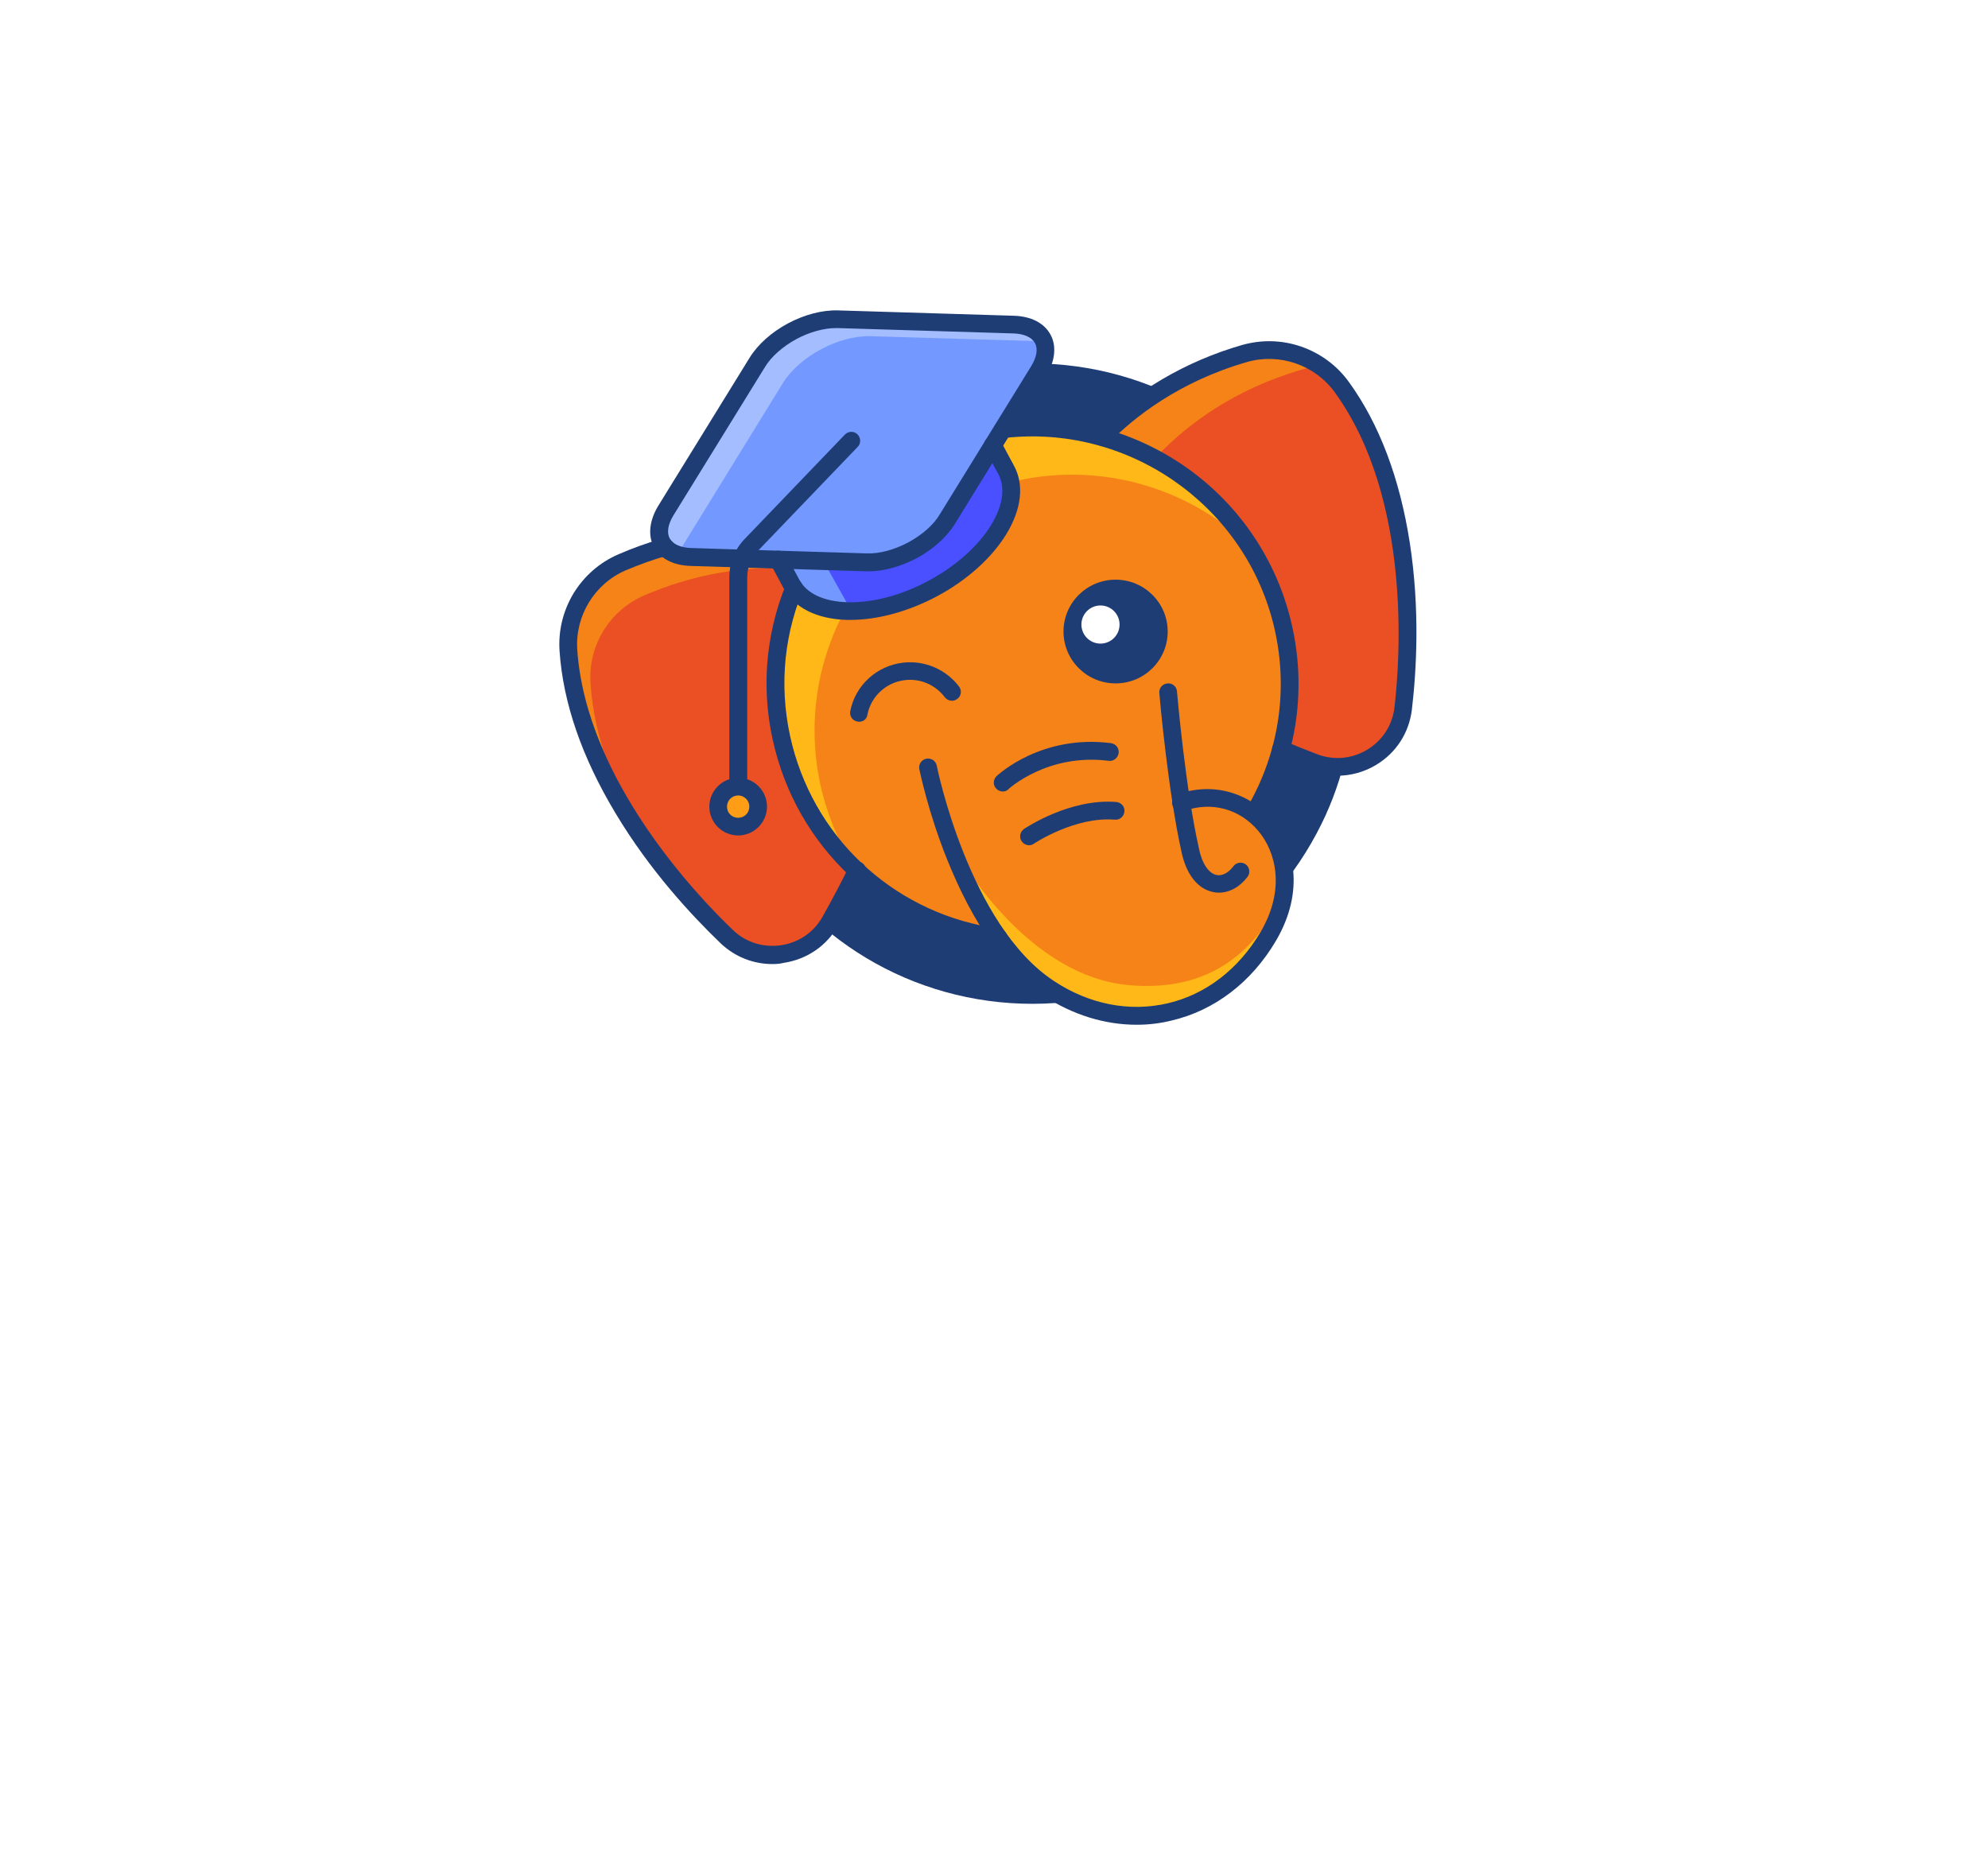 <svg width="164" height="154" viewBox="0 0 164 154" fill="none" xmlns="http://www.w3.org/2000/svg">
  <g filter="url(#filter0_d)">
    <rect x="37" y="9" width="90" height="90" rx="17.044" fill="white" />
  </g>
  <g clip-path="url(#clip0)">
    <path d="M110.737 56.38C110.737 60.678 109.663 64.726 107.782 68.275C103.485 76.351 94.967 81.838 85.164 81.838C75.361 81.838 66.843 76.332 62.545 68.275C60.665 64.726 59.591 60.678 59.591 56.38C59.591 52.083 60.665 48.035 62.545 44.486C66.843 36.409 75.361 30.922 85.164 30.922C94.967 30.922 103.485 36.428 107.782 44.486C109.682 48.035 110.737 52.083 110.737 56.38Z" fill="#1E3D74" />
    <path d="M85.164 82.816C75.303 82.816 66.305 77.425 61.701 68.735C59.687 64.955 58.631 60.696 58.631 56.399C58.631 52.102 59.687 47.824 61.701 44.063C66.324 35.373 75.303 29.982 85.164 29.982C95.025 29.982 104.022 35.373 108.626 44.063C110.641 47.843 111.696 52.102 111.696 56.399C111.696 60.696 110.641 64.975 108.626 68.735C104.022 77.425 95.025 82.816 85.164 82.816ZM85.164 31.881C76.013 31.881 67.686 36.888 63.408 44.946C61.547 48.438 60.569 52.389 60.569 56.38C60.569 60.37 61.547 64.322 63.408 67.833C67.686 75.891 76.032 80.898 85.164 80.898C94.295 80.898 102.641 75.891 106.919 67.833C108.78 64.341 109.758 60.37 109.758 56.38C109.758 52.389 108.78 48.438 106.919 44.946C102.66 36.888 94.315 31.881 85.164 31.881Z" fill="#1E3D74" />
    <path d="M71.543 69.924C71.543 69.924 70.891 71.804 68.512 76.006C66.766 79.094 62.545 79.747 59.975 77.291C57.73 75.162 55.428 72.572 53.394 69.713C49.96 64.917 47.294 59.315 46.91 53.656C46.68 50.548 48.445 47.651 51.322 46.423C62.047 41.8 70.488 45.656 70.488 45.656L70.584 47.785L71.543 69.924Z" fill="#F68317" />
    <path d="M71.543 69.925C71.543 69.925 70.89 71.805 68.511 76.007C66.766 79.095 62.545 79.748 59.974 77.292C57.73 75.162 55.427 72.572 53.394 69.714C50.861 65.57 49.02 61.004 48.713 56.381C48.502 53.273 50.267 50.376 53.125 49.129C60.972 45.752 67.591 46.904 70.583 47.767L71.543 69.925Z" fill="#EA5023" />
    <path d="M115.763 58.47C115.456 61.155 113.23 63.074 110.736 63.246C109.969 63.304 109.163 63.189 108.377 62.901C103.849 61.155 102.142 60.119 102.142 60.119L87.389 40.743C87.389 40.743 91.437 32.417 102.66 29.175C104.847 28.542 107.149 28.964 108.933 30.211C109.604 30.671 110.199 31.266 110.698 31.956C116.012 39.304 116.722 50.239 115.763 58.47Z" fill="#F68317" />
    <path d="M115.763 58.47C115.456 61.156 113.231 63.075 110.737 63.247C107.993 62.096 106.401 61.808 106.401 61.808L92.166 42.048C92.166 42.048 96.214 33.722 107.437 30.48C107.936 30.326 108.454 30.25 108.952 30.211C109.624 30.672 110.219 31.267 110.717 31.957C116.012 39.305 116.722 50.24 115.763 58.47Z" fill="#EA5023" />
    <path d="M90.478 76.831C83.13 78.73 75.687 76.543 70.564 71.69C67.783 69.061 65.672 65.647 64.636 61.656C61.701 50.356 68.512 38.846 79.85 35.93C88.943 33.589 98.209 37.503 103.005 44.966C104.195 46.807 105.097 48.86 105.691 51.086C108.627 62.404 101.816 73.915 90.478 76.831Z" fill="#FFB817" />
    <path d="M90.478 76.83C83.13 78.729 75.686 76.542 70.564 71.689C69.375 69.847 68.473 67.794 67.878 65.569C64.943 54.269 71.773 42.758 83.111 39.842C90.459 37.943 97.902 40.13 103.024 44.984C104.214 46.825 105.115 48.878 105.71 51.103C108.626 62.403 101.816 73.914 90.478 76.83Z" fill="#F68317" />
    <path d="M82.362 43.699C81.173 45.618 79.197 47.325 76.933 48.534C74.9 49.627 72.636 50.318 70.564 50.395C70.334 50.414 70.103 50.414 69.873 50.395C69.72 50.395 69.566 50.375 69.413 50.375C67.379 50.222 65.979 49.397 65.307 48.188L62.871 43.699L67.513 41.224C68.588 40.131 69.931 39.153 71.37 38.385C72.808 37.618 74.362 37.042 75.878 36.754L80.578 34.241L81.135 35.277L81.307 35.603L82.996 38.73C83.705 40.016 83.552 41.8 82.362 43.699Z" fill="#7398FF" />
    <path d="M85.682 30.594L78.142 42.815C77.509 43.832 76.454 44.752 75.245 45.386C74.037 46.038 72.694 46.422 71.485 46.383L57.02 45.942C56.617 45.923 56.272 45.865 55.965 45.769C55.312 45.577 54.852 45.213 54.603 44.752C54.219 44.062 54.296 43.122 54.929 42.105L62.468 29.884C63.101 28.868 64.157 27.947 65.365 27.314C66.574 26.661 67.917 26.278 69.125 26.316L83.591 26.757C84.799 26.796 85.643 27.237 86.027 27.928C86.065 28.004 86.104 28.081 86.142 28.158C86.372 28.849 86.238 29.693 85.682 30.594Z" fill="#A3BDFF" />
    <path d="M82.362 43.699C81.173 45.618 79.197 47.325 76.933 48.534C74.9 49.627 72.636 50.318 70.564 50.395C70.334 50.414 70.103 50.414 69.873 50.395C69.72 50.395 69.566 50.375 69.413 50.375C67.379 50.222 65.979 49.397 65.307 48.188L62.871 43.699L67.513 41.224C68.588 40.131 69.931 39.153 71.37 38.385C72.808 37.618 74.362 37.042 75.878 36.754L80.578 34.241L81.135 35.277L81.307 35.603L82.996 38.73C83.705 40.016 83.552 41.8 82.362 43.699Z" fill="#7398FF" />
    <path d="M82.363 43.7C81.174 45.618 79.198 47.326 76.934 48.534C74.9 49.628 72.637 50.318 70.565 50.395C70.45 50.395 70.335 50.376 70.219 50.376L66.421 43.585L71.064 41.091C72.119 39.997 73.442 39.038 74.881 38.27C76.32 37.503 77.874 36.928 79.39 36.64L81.308 35.623L82.996 38.75C83.706 40.016 83.553 41.8 82.363 43.7Z" fill="#4A50FF" />
    <path d="M85.682 30.594L78.142 42.815C77.509 43.832 76.454 44.752 75.245 45.386C74.037 46.038 72.694 46.422 71.485 46.383L57.02 45.942C56.617 45.923 56.272 45.865 55.965 45.769C55.312 45.577 54.852 45.213 54.603 44.752C54.219 44.062 54.296 43.122 54.929 42.105L62.468 29.884C63.101 28.868 64.157 27.947 65.365 27.314C66.574 26.661 67.917 26.278 69.125 26.316L83.591 26.757C84.799 26.796 85.643 27.237 86.027 27.928C86.065 28.004 86.104 28.081 86.142 28.158C86.372 28.849 86.238 29.693 85.682 30.594Z" fill="#A3BDFF" />
    <path d="M85.681 30.596L78.142 42.817C77.509 43.834 76.454 44.755 75.245 45.388C74.037 46.04 72.694 46.424 71.485 46.385L57.02 45.944C56.617 45.925 56.272 45.867 55.965 45.771C56.06 45.503 56.195 45.234 56.367 44.946L64.579 31.613C65.269 30.5 66.42 29.503 67.744 28.812C69.049 28.102 70.526 27.7 71.849 27.738L86.123 28.16C86.372 28.851 86.238 29.695 85.681 30.596Z" fill="#7398FF" />
    <path d="M105.941 73.627C105.788 74.778 105.385 76.006 104.656 77.234C100.665 84.045 92.838 85.694 86.565 81.551C82.478 78.865 79.85 73.531 78.334 69.33C77.107 65.973 76.589 63.325 76.589 63.325L97.481 66.222C102.047 64.553 106.612 68.428 105.941 73.627Z" fill="#F68317" />
    <path d="M105.941 73.626C105.787 74.778 105.384 76.005 104.655 77.233C100.665 84.044 92.838 85.694 86.564 81.55C82.478 78.864 79.85 73.531 78.334 69.329C78.334 69.329 84.07 80.495 93.183 81.281C100.588 81.914 104.061 77.598 105.941 73.626Z" fill="#FFB817" />
    <path d="M63.715 79.536C62.142 79.536 60.627 78.941 59.456 77.829C57.077 75.546 53.624 71.843 50.785 67.104C48.003 62.481 46.449 57.972 46.161 53.714C46.046 52.025 46.449 50.395 47.312 48.956C48.195 47.517 49.461 46.404 51.015 45.733C52.205 45.215 53.432 44.773 54.66 44.428C55.044 44.313 55.466 44.543 55.562 44.927C55.677 45.311 55.447 45.714 55.063 45.829C53.912 46.155 52.742 46.577 51.61 47.056C49.039 48.169 47.447 50.797 47.619 53.579C48.348 64.38 57.634 74.03 60.473 76.735C61.528 77.752 62.967 78.193 64.425 77.982C65.883 77.771 67.149 76.908 67.859 75.622C68.722 74.088 69.451 72.687 70.046 71.478C70.219 71.114 70.66 70.96 71.025 71.133C71.389 71.306 71.543 71.747 71.37 72.112C70.775 73.359 70.027 74.778 69.144 76.351C68.204 78.04 66.555 79.152 64.636 79.44C64.329 79.517 64.022 79.536 63.715 79.536Z" fill="#1E3D74" />
    <path d="M110.334 63.997C109.586 63.997 108.818 63.862 108.089 63.575C107.13 63.21 106.209 62.846 105.384 62.481C105.02 62.328 104.828 61.886 105.001 61.522C105.154 61.157 105.595 60.985 105.96 61.138C106.785 61.483 107.667 61.848 108.627 62.212C110.008 62.75 111.523 62.615 112.79 61.848C114.037 61.1 114.862 59.834 115.034 58.376C115.495 54.5 116.473 41.167 110.123 32.38C108.473 30.098 105.557 29.1 102.871 29.867C97.288 31.479 93.586 34.395 91.456 36.563C91.169 36.85 90.708 36.85 90.42 36.582C90.133 36.294 90.133 35.834 90.401 35.546C93.624 32.265 97.806 29.81 102.449 28.467C104.08 28.006 105.768 28.045 107.36 28.601C108.953 29.157 110.315 30.174 111.293 31.536C113.787 34.989 115.475 39.46 116.3 44.774C117.145 50.241 116.857 55.287 116.473 58.548C116.243 60.447 115.188 62.097 113.538 63.095C112.559 63.69 111.447 63.997 110.334 63.997Z" fill="#1E3D74" />
    <path d="M103.446 67.832C103.312 67.832 103.197 67.794 103.082 67.736C102.737 67.525 102.621 67.084 102.813 66.739C105.595 62.039 106.362 56.552 105 51.295C102.449 41.473 92.914 34.969 82.823 36.139C82.42 36.178 82.056 35.89 81.998 35.506C81.96 35.103 82.248 34.739 82.65 34.701C87.868 34.087 93.144 35.372 97.518 38.327C101.931 41.3 105.096 45.789 106.42 50.931C107.878 56.59 107.053 62.461 104.079 67.487C103.945 67.717 103.696 67.832 103.446 67.832Z" fill="#1E3D74" />
    <path d="M82.363 78.058C82.325 78.058 82.305 78.058 82.267 78.058C77.989 77.482 74.017 75.679 70.756 72.859C67.418 69.962 65.058 66.163 63.946 61.866C62.756 57.319 63.063 52.6 64.828 48.245C64.982 47.861 65.404 47.688 65.787 47.842C66.171 47.995 66.344 48.417 66.19 48.801C64.54 52.868 64.272 57.261 65.365 61.501C67.456 69.578 74.171 75.506 82.459 76.619C82.862 76.676 83.149 77.041 83.092 77.444C83.034 77.789 82.727 78.058 82.363 78.058Z" fill="#1E3D74" />
    <path d="M93.778 84.543C91.15 84.543 88.521 83.737 86.142 82.183C82.977 80.073 80.291 76.275 78.123 70.884C76.531 66.912 75.879 63.593 75.84 63.459C75.763 63.056 76.013 62.673 76.416 62.596C76.819 62.519 77.202 62.769 77.279 63.171C77.298 63.306 79.946 76.332 86.948 80.936C89.845 82.855 93.164 83.507 96.31 82.778C99.476 82.049 102.2 79.939 104.003 76.869C106.056 73.358 105.25 70.27 103.811 68.562C102.277 66.721 99.917 66.088 97.672 66.912C97.289 67.047 96.867 66.855 96.732 66.471C96.598 66.088 96.79 65.665 97.174 65.531C99.974 64.514 103.006 65.339 104.943 67.622C106.708 69.713 107.706 73.435 105.269 77.598C103.255 81.032 100.185 83.373 96.636 84.198C95.716 84.428 94.756 84.543 93.778 84.543Z" fill="#1E3D74" />
    <path d="M100.549 73.646C100.377 73.646 100.204 73.627 100.051 73.588C98.784 73.32 97.844 72.111 97.461 70.25C96.367 65.358 95.657 57.492 95.638 57.166C95.6 56.763 95.907 56.418 96.31 56.38C96.713 56.341 97.077 56.648 97.096 57.051C97.096 57.128 97.806 65.166 98.9 69.962V69.982C99.149 71.229 99.705 72.053 100.358 72.188C100.818 72.284 101.336 72.015 101.739 71.478C101.969 71.152 102.43 71.075 102.756 71.305C103.082 71.535 103.159 71.996 102.928 72.322C102.295 73.166 101.432 73.646 100.549 73.646Z" fill="#1E3D74" />
    <path d="M82.727 65.299C82.535 65.299 82.343 65.223 82.19 65.069C81.902 64.781 81.921 64.321 82.209 64.033C82.362 63.899 85.912 60.58 91.648 61.309C92.051 61.367 92.338 61.731 92.281 62.134C92.223 62.537 91.859 62.825 91.456 62.767C86.41 62.134 83.245 65.069 83.207 65.088C83.091 65.242 82.9 65.299 82.727 65.299Z" fill="#1E3D74" />
    <path d="M84.895 69.733C84.665 69.733 84.435 69.618 84.281 69.407C84.051 69.081 84.147 68.62 84.473 68.39C84.627 68.294 88.252 65.858 92.089 66.164C92.492 66.203 92.799 66.548 92.761 66.951C92.722 67.354 92.377 67.661 91.974 67.623C88.655 67.354 85.336 69.579 85.298 69.599C85.183 69.694 85.029 69.733 84.895 69.733Z" fill="#1E3D74" />
    <path d="M70.161 51.142C70.046 51.142 69.95 51.142 69.835 51.142C67.38 51.066 65.538 50.145 64.655 48.552L63.562 46.519C63.37 46.154 63.504 45.713 63.869 45.521C64.233 45.329 64.675 45.464 64.866 45.828L65.96 47.862C66.574 48.974 67.974 49.627 69.893 49.684C71.965 49.742 74.344 49.128 76.588 47.919C78.833 46.711 80.674 45.08 81.749 43.334C82.746 41.703 82.957 40.207 82.344 39.094L81.25 37.08C81.058 36.715 81.192 36.274 81.557 36.082C81.921 35.891 82.363 36.025 82.555 36.389L83.629 38.385C84.511 39.977 84.281 42.01 82.996 44.102C81.787 46.058 79.754 47.881 77.279 49.205C74.919 50.452 72.406 51.142 70.161 51.142Z" fill="#1E3D74" />
    <path d="M71.657 47.133C71.599 47.133 71.542 47.133 71.465 47.133L57 46.691C55.561 46.653 54.468 46.097 53.95 45.138C53.432 44.197 53.566 42.95 54.295 41.742L61.834 29.521C62.506 28.428 63.638 27.411 65 26.682C66.362 25.953 67.839 25.569 69.144 25.608L83.609 26.049C85.048 26.087 86.141 26.644 86.659 27.603C87.177 28.543 87.043 29.79 86.314 30.998L78.775 43.219C78.103 44.312 76.971 45.329 75.609 46.058C74.285 46.749 72.904 47.133 71.657 47.133ZM68.971 27.066C67.974 27.066 66.784 27.392 65.71 27.967C64.578 28.581 63.619 29.425 63.101 30.289L55.561 42.509C55.101 43.257 54.986 43.948 55.254 44.428C55.523 44.907 56.175 45.195 57.058 45.214L71.523 45.656C72.559 45.694 73.787 45.349 74.918 44.754C76.05 44.14 77.01 43.315 77.528 42.432L85.067 30.212C85.527 29.464 85.642 28.773 85.374 28.293C85.105 27.814 84.453 27.526 83.571 27.507L69.105 27.066C69.048 27.066 69.01 27.066 68.971 27.066Z" fill="#1E3D74" />
    <path d="M70.871 59.545C70.814 59.545 70.776 59.545 70.718 59.526C70.315 59.449 70.066 59.066 70.142 58.663C70.565 56.533 72.329 54.922 74.497 54.672C76.282 54.461 78.046 55.229 79.121 56.648C79.37 56.974 79.293 57.435 78.967 57.665C78.641 57.914 78.181 57.838 77.931 57.512C77.164 56.495 75.917 55.958 74.651 56.111C73.116 56.284 71.869 57.435 71.562 58.931C71.524 59.315 71.217 59.545 70.871 59.545Z" fill="#1E3D74" />
    <path d="M60.895 66.854C60.492 66.854 60.166 66.528 60.166 66.125V47.612C60.166 46.422 60.626 45.29 61.451 44.446L69.7 35.852C69.988 35.564 70.448 35.545 70.736 35.832C71.024 36.12 71.043 36.581 70.755 36.868L62.506 45.463C61.95 46.039 61.643 46.806 61.643 47.631V66.144C61.624 66.528 61.297 66.854 60.895 66.854Z" fill="#1E3D74" />
    <path d="M60.895 68.197C61.807 68.197 62.545 67.459 62.545 66.547C62.545 65.636 61.807 64.897 60.895 64.897C59.984 64.897 59.246 65.636 59.246 66.547C59.246 67.459 59.984 68.197 60.895 68.197Z" fill="#FF9D17" />
    <path d="M60.895 68.926C59.572 68.926 58.517 67.851 58.517 66.547C58.517 65.242 59.591 64.168 60.895 64.168C62.219 64.168 63.274 65.242 63.274 66.547C63.274 67.851 62.2 68.926 60.895 68.926ZM60.895 65.626C60.397 65.626 59.975 66.029 59.975 66.547C59.975 67.065 60.377 67.468 60.895 67.468C61.413 67.468 61.816 67.065 61.816 66.547C61.816 66.029 61.394 65.626 60.895 65.626Z" fill="#1E3D74" />
    <path d="M92.032 56.38C94.405 56.38 96.329 54.465 96.329 52.102C96.329 49.739 94.405 47.824 92.032 47.824C89.658 47.824 87.734 49.739 87.734 52.102C87.734 54.465 89.658 56.38 92.032 56.38Z" fill="#1E3D74" />
    <path d="M90.784 53.098C91.653 53.098 92.358 52.394 92.358 51.525C92.358 50.657 91.653 49.952 90.784 49.952C89.915 49.952 89.211 50.657 89.211 51.525C89.211 52.394 89.915 53.098 90.784 53.098Z" fill="white" />
  </g>
  <defs>
    <filter id="filter0_d" x="0.478" y="-9.261" width="163.043" height="163.043" filterUnits="userSpaceOnUse" color-interpolation-filters="sRGB">
      <feFlood flood-opacity="0" result="BackgroundImageFix" />
      <feColorMatrix in="SourceAlpha" type="matrix" values="0 0 0 0 0 0 0 0 0 0 0 0 0 0 0 0 0 0 127 0" result="hardAlpha" />
      <feOffset dy="18.261" />
      <feGaussianBlur stdDeviation="18.261" />
      <feColorMatrix type="matrix" values="0 0 0 0 0 0 0 0 0 0 0 0 0 0 0 0 0 0 0.06 0" />
      <feBlend mode="normal" in2="BackgroundImageFix" result="effect1_dropShadow" />
      <feBlend mode="normal" in="SourceGraphic" in2="effect1_dropShadow" result="shape" />
    </filter>
    <clipPath id="clip0">
      <rect width="70.714" height="58.935" fill="white" transform="translate(46.142 25.608)" />
    </clipPath>
  </defs>
</svg>